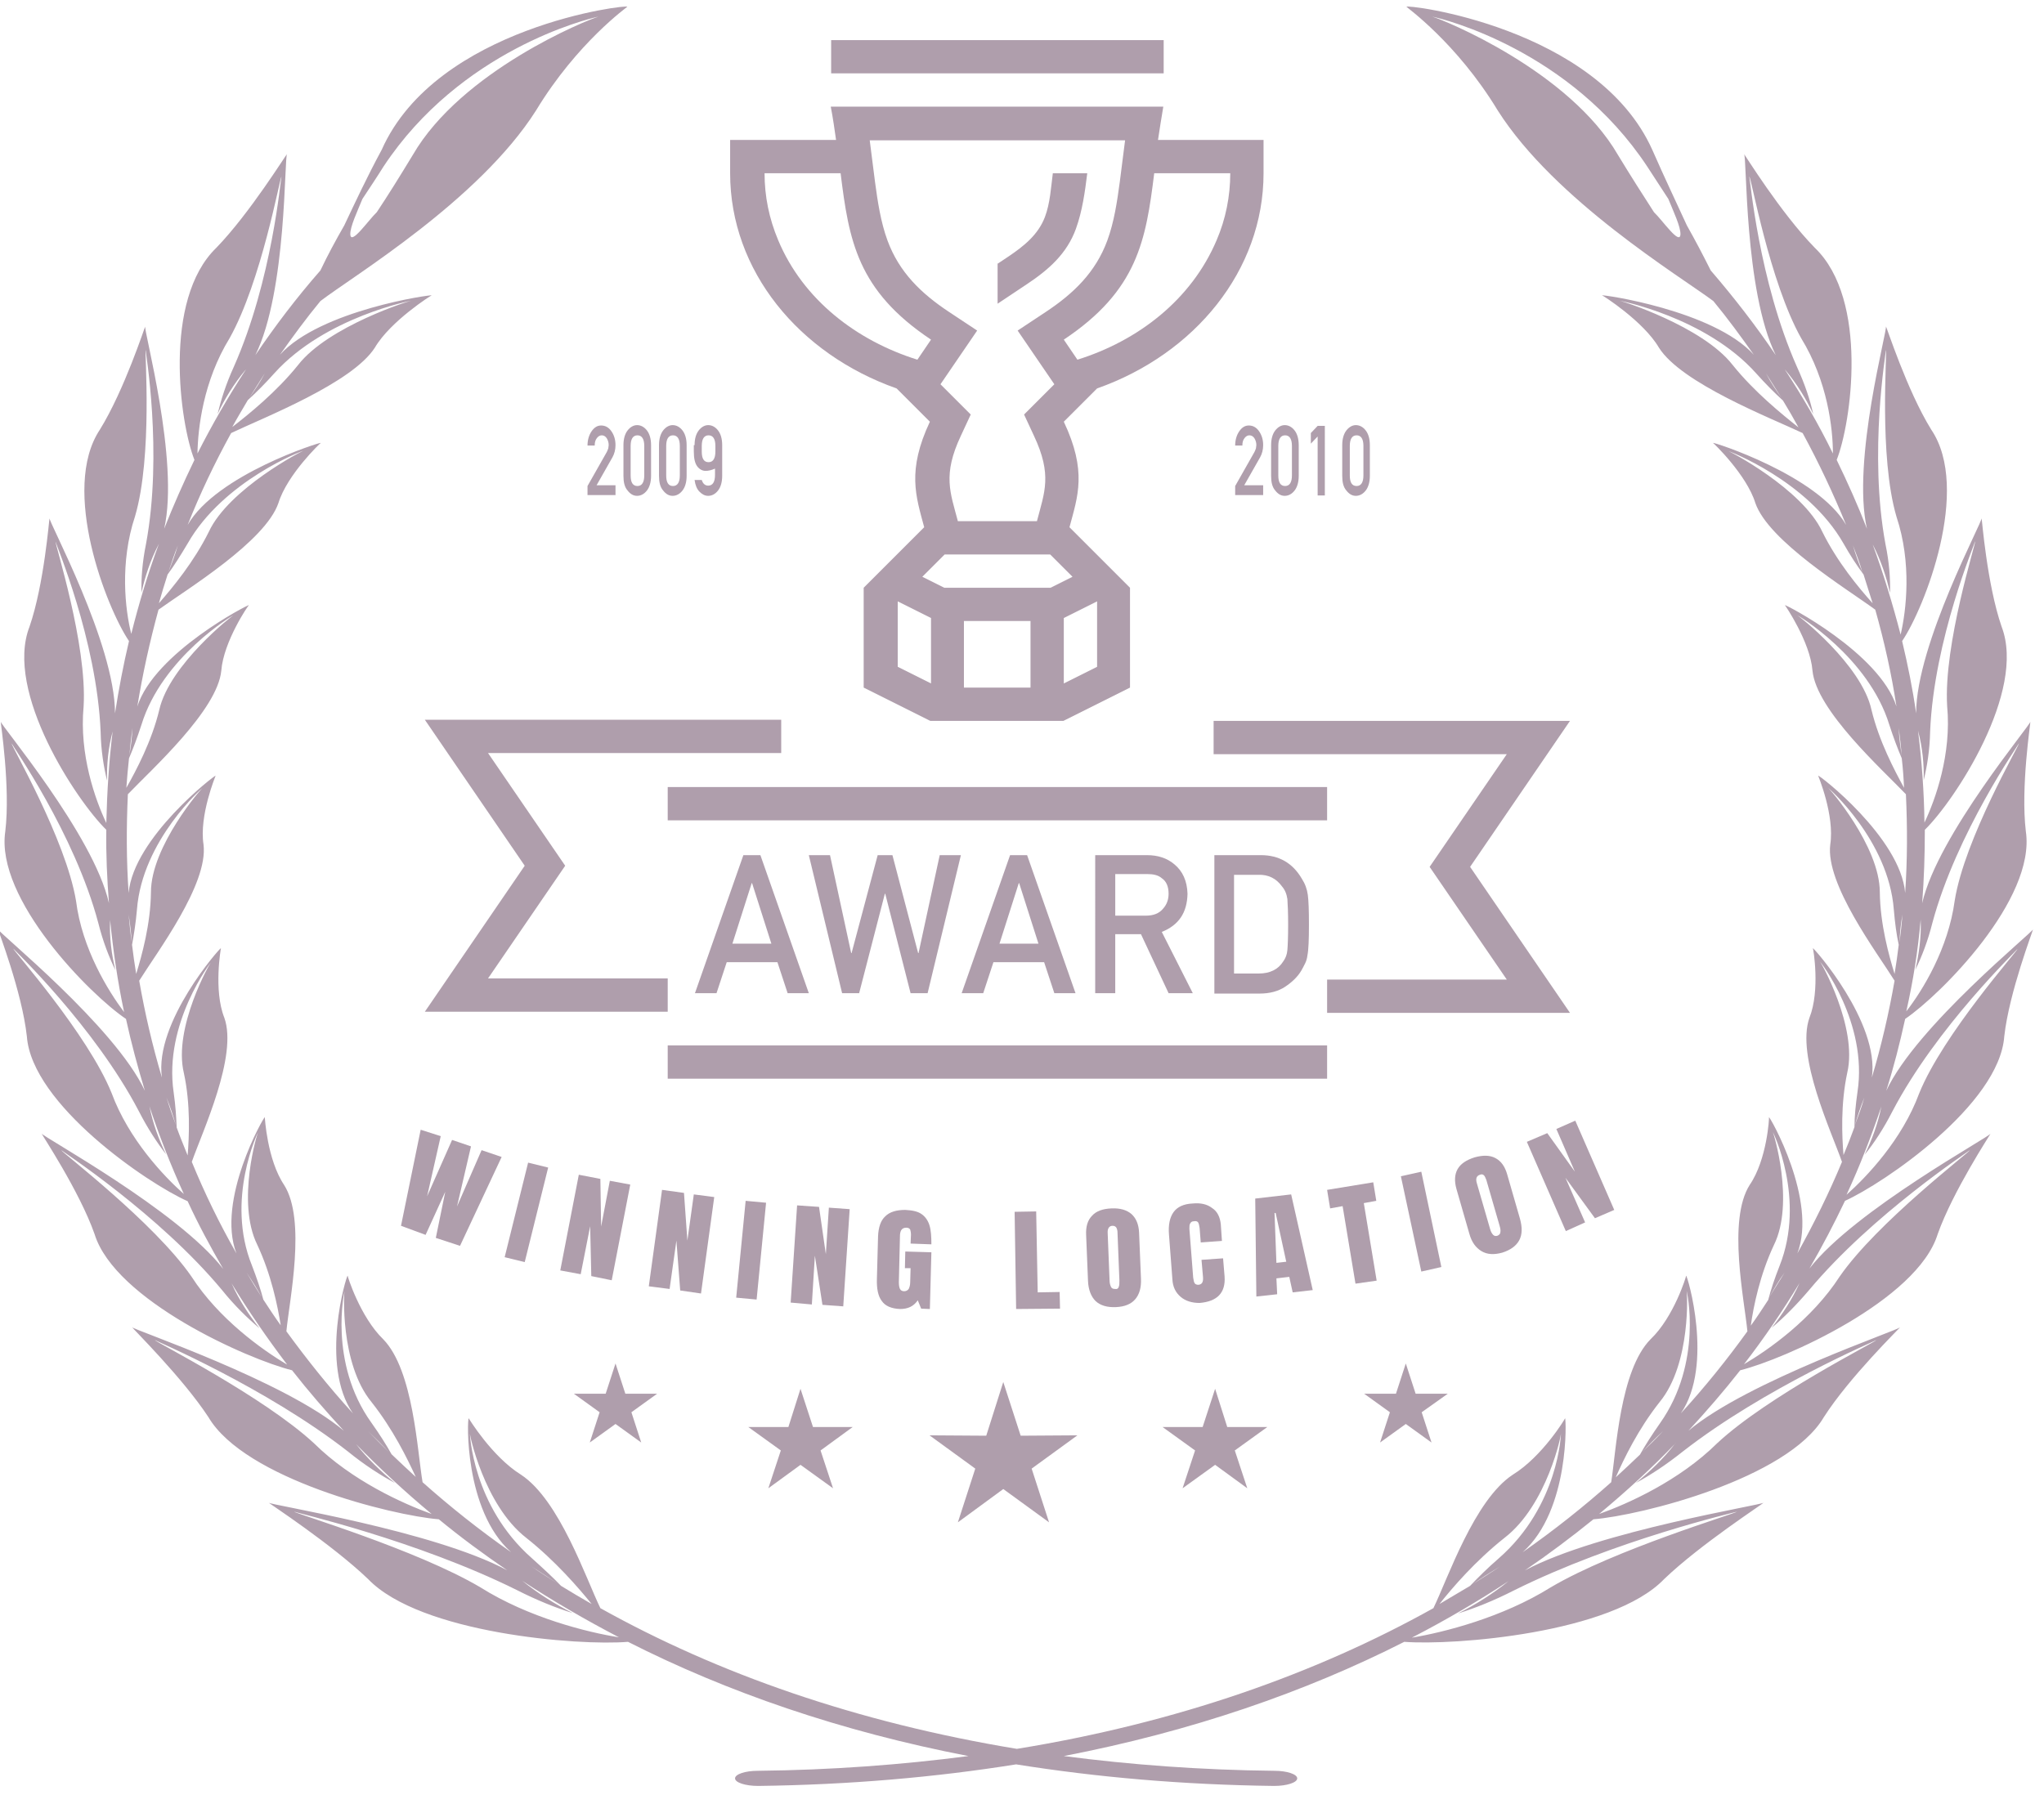 <?xml version="1.0" encoding="utf-8"?>
<!-- Generator: Adobe Illustrator 22.0.1, SVG Export Plug-In . SVG Version: 6.00 Build 0)  -->
<svg version="1.1" id="Layer_1" xmlns="http://www.w3.org/2000/svg" xmlns:xlink="http://www.w3.org/1999/xlink" x="0px" y="0px"
	 viewBox="0 0 540.3 476.9" style="enable-background:new 0 0 540.3 476.9;" xml:space="preserve">
<style type="text/css">
	.st0{fill:#AF9EAC;}
	.st1{fill-rule:evenodd;clip-rule:evenodd;fill:#AF9EAC;}
</style>
<g>
	<g>
		<path class="st0" d="M155.3,128.5l5.1-9c0.2-0.4,0.3-0.7,0.4-1c0-0.3,0.1-0.6,0.1-0.8c0-0.7-0.2-1.3-0.5-1.8
			c-0.3-0.5-0.8-0.8-1.3-0.8c-0.5,0-0.9,0.2-1.3,0.7c-0.4,0.5-0.6,1.1-0.6,2h-1.9c0-1.5,0.4-2.8,1.1-3.8c0.7-1,1.5-1.5,2.5-1.5
			c1.1,0,2,0.5,2.7,1.5c0.7,1,1.1,2.2,1.1,3.7c0,1.2-0.3,2.3-0.8,3.2l-4.2,7.4h5v2.6h-7.4V128.5z"/>
		<path class="st0" d="M164.8,117.7c0-1.7,0.4-3,1.1-3.9c0.7-0.9,1.6-1.4,2.5-1.4c1,0,1.9,0.5,2.6,1.4c0.7,0.9,1.1,2.2,1.1,3.9v8.1
			c0,1.7-0.4,3-1.1,3.9c-0.7,0.9-1.6,1.4-2.6,1.4c-1,0-1.8-0.5-2.5-1.4c-0.8-0.9-1.1-2.2-1.1-3.9V117.7z M170.3,117.9
			c0-1.8-0.6-2.8-1.8-2.8c-1.2,0-1.8,1-1.8,2.8v7.8c0,1.9,0.6,2.8,1.8,2.8c1.2,0,1.8-1,1.8-2.8V117.9z"/>
		<path class="st0" d="M174.2,117.7c0-1.7,0.4-3,1.1-3.9c0.7-0.9,1.6-1.4,2.5-1.4c1,0,1.9,0.5,2.6,1.4c0.7,0.9,1.1,2.2,1.1,3.9v8.1
			c0,1.7-0.4,3-1.1,3.9c-0.7,0.9-1.6,1.4-2.6,1.4c-1,0-1.8-0.5-2.5-1.4c-0.8-0.9-1.1-2.2-1.1-3.9V117.7z M179.7,117.9
			c0-1.8-0.6-2.8-1.8-2.8c-1.2,0-1.8,1-1.8,2.8v7.8c0,1.9,0.6,2.8,1.8,2.8c1.2,0,1.8-1,1.8-2.8V117.9z"/>
		<path class="st0" d="M183.6,117.7c0-1.7,0.4-3,1.1-3.9c0.7-0.9,1.6-1.4,2.5-1.4c1,0,1.9,0.5,2.6,1.4c0.7,0.9,1.1,2.2,1.1,3.9v8.1
			c0,1.7-0.4,3-1.1,3.9c-0.7,0.9-1.6,1.4-2.6,1.4c-0.9,0-1.6-0.4-2.3-1.1c-0.7-0.7-1.1-1.7-1.3-3.1h1.9c0.3,1,0.9,1.5,1.7,1.5
			c1.2,0,1.8-1,1.8-2.8v-1.7c-0.9,0.4-1.7,0.6-2.5,0.6c-0.8,0-1.6-0.4-2.2-1.2c-0.6-0.8-0.9-2.1-0.9-3.9V117.7z M185.5,119.4
			c0,1.9,0.6,2.8,1.8,2.8c1.2,0,1.8-1,1.8-2.8v-1.5c0-1.8-0.6-2.8-1.8-2.8c-1.2,0-1.8,1-1.8,2.8V119.4z"/>
	</g>
	<g>
		<path class="st0" d="M326.5,128.5l5.1-9c0.2-0.4,0.3-0.7,0.4-1c0-0.3,0.1-0.6,0.1-0.8c0-0.7-0.2-1.3-0.5-1.8
			c-0.3-0.5-0.8-0.8-1.3-0.8c-0.5,0-0.9,0.2-1.3,0.7c-0.4,0.5-0.6,1.1-0.6,2h-1.9c0-1.5,0.4-2.8,1.1-3.8c0.7-1,1.5-1.5,2.5-1.5
			c1.1,0,2,0.5,2.7,1.5c0.7,1,1.1,2.2,1.1,3.7c0,1.2-0.3,2.3-0.8,3.2l-4.2,7.4h5v2.6h-7.4V128.5z"/>
		<path class="st0" d="M336,117.7c0-1.7,0.4-3,1.1-3.9c0.7-0.9,1.6-1.4,2.5-1.4c1,0,1.9,0.5,2.6,1.4c0.7,0.9,1.1,2.2,1.1,3.9v8.1
			c0,1.7-0.4,3-1.1,3.9c-0.7,0.9-1.6,1.4-2.6,1.4c-1,0-1.8-0.5-2.5-1.4c-0.8-0.9-1.1-2.2-1.1-3.9V117.7z M341.5,117.9
			c0-1.8-0.6-2.8-1.8-2.8c-1.2,0-1.8,1-1.8,2.8v7.8c0,1.9,0.6,2.8,1.8,2.8c1.2,0,1.8-1,1.8-2.8V117.9z"/>
		<path class="st0" d="M348.3,115.4l-1.8,1.9v-2.8l1.8-1.9h1.9V131h-1.9V115.4z"/>
		<path class="st0" d="M354.8,117.7c0-1.7,0.4-3,1.1-3.9c0.7-0.9,1.6-1.4,2.5-1.4c1,0,1.9,0.5,2.6,1.4c0.7,0.9,1.1,2.2,1.1,3.9v8.1
			c0,1.7-0.4,3-1.1,3.9c-0.7,0.9-1.6,1.4-2.6,1.4c-1,0-1.8-0.5-2.5-1.4c-0.8-0.9-1.1-2.2-1.1-3.9V117.7z M360.4,117.9
			c0-1.8-0.6-2.8-1.8-2.8c-1.2,0-1.8,1-1.8,2.8v7.8c0,1.9,0.6,2.8,1.8,2.8c1.2,0,1.8-1,1.8-2.8V117.9z"/>
	</g>
	<g>
		<g>
			<path class="st0" d="M205.5,254.4h-13.4l-2.7,8.2h-5.7l12.8-36.5h4.5l12.8,36.5h-5.6L205.5,254.4z M203.9,249.5l-5.1-16h-0.1
				l-5.1,16H203.9z"/>
			<path class="st0" d="M213.8,226.1h5.6L225,252h0.1l6.9-25.9h3.9l6.8,25.9h0.1l5.6-25.9h5.6l-8.8,36.5h-4.5l-6.7-26.3h-0.1
				l-6.8,26.3h-4.5L213.8,226.1z"/>
			<path class="st0" d="M276,254.4h-13.4l-2.7,8.2h-5.7l12.8-36.5h4.5l12.8,36.5h-5.6L276,254.4z M274.5,249.5l-5.1-16h-0.1l-5.1,16
				H274.5z"/>
			<path class="st0" d="M289.4,226.1h13.8c2.9,0,5.3,0.8,7.2,2.4c2.2,1.8,3.4,4.4,3.5,7.8c-0.1,5-2.3,8.3-6.8,10.1l8.2,16.2h-6.4
				l-7.3-15.6h-6.8v15.6h-5.3V226.1z M294.8,242.1h8.1c2,0,3.5-0.6,4.5-1.8c1-1.1,1.5-2.4,1.5-4c0-1.9-0.6-3.3-1.8-4.1
				c-0.9-0.8-2.2-1.1-3.9-1.1h-8.4V242.1z"/>
			<path class="st0" d="M320.9,226.1h12.4c4.8,0,8.4,2.1,10.8,6.2c0.9,1.4,1.4,2.8,1.6,4.3c0.2,1.5,0.3,4.1,0.3,7.8
				c0,3.9-0.1,6.7-0.4,8.2c-0.1,0.8-0.3,1.5-0.6,2.1c-0.3,0.6-0.6,1.2-1,1.9c-1,1.7-2.5,3.1-4.3,4.3c-1.8,1.2-4.1,1.8-6.7,1.8h-12
				V226.1z M326.3,257.4h6.4c3,0,5.2-1.1,6.5-3.2c0.6-0.8,1-1.8,1.1-3c0.1-1.2,0.2-3.4,0.2-6.7c0-3.2-0.1-5.4-0.2-6.8
				c-0.2-1.4-0.7-2.5-1.4-3.3c-1.5-2.1-3.6-3.2-6.3-3.1h-6.4V257.4z"/>
		</g>
	</g>
	<g>
		<path class="st0" d="M106,324.1l5.2-25.4l5.3,1.7l-3.6,15.9l6.6-14.9l5,1.7l-3.7,15.9l6.5-14.9l5.3,1.8l-11,23.5l-6.4-2.1
			l2.5-12.2l-5.2,11.4L106,324.1z"/>
		<path class="st0" d="M133.4,332.4l6.2-25l5.3,1.3l-6.2,25L133.4,332.4z"/>
		<path class="st0" d="M148.1,335.9l4.9-25.3l5.7,1.1l0.2,12.6l2.3-12.1l5.4,1l-4.9,25.3l-5.4-1.1l-0.3-13.2l-2.5,12.7L148.1,335.9z
			"/>
		<path class="st0" d="M171.5,340.1l3.5-25.5l5.8,0.8l0.9,12.6l1.7-12.2l5.4,0.7l-3.5,25.5l-5.5-0.8l-1-13.2l-1.8,12.8L171.5,340.1z
			"/>
		<path class="st0" d="M194.6,343.1l2.5-25.6l5.4,0.5l-2.5,25.6L194.6,343.1z"/>
		<path class="st0" d="M209,344.4l1.7-25.7l5.8,0.4l1.8,12.5l0.8-12.3l5.5,0.4l-1.7,25.7l-5.5-0.4l-2-13l-0.8,12.9L209,344.4z"/>
		<path class="st0" d="M233.1,344c-1-1.3-1.4-3.3-1.3-6l0.3-11.1c0.1-2.4,0.7-4.2,1.9-5.3c1.2-1.2,3-1.7,5.3-1.7
			c1.9,0.1,3.3,0.4,4.3,1.1s1.7,1.7,2.1,3c0.4,1.3,0.5,3,0.5,5l-5.5-0.2l0.1-2.3c0-0.6-0.1-1.1-0.2-1.4c-0.2-0.3-0.5-0.5-1-0.5
			c-1.1,0-1.6,0.6-1.7,1.9l-0.3,12.5c0,0.8,0.1,1.4,0.3,1.8c0.2,0.4,0.6,0.6,1.1,0.6c0.5,0,0.9-0.2,1.2-0.6c0.2-0.4,0.4-1,0.4-1.8
			l0.1-3.7l-1.5,0l0.1-4.4l6.9,0.2l-0.4,15l-2.3-0.1l-0.9-2.2c-1.1,1.6-2.6,2.3-4.7,2.3C235.6,346,234,345.3,233.1,344z"/>
		<path class="st0" d="M268.6,346.1l-0.4-25.7l5.7-0.1l0.4,21.4l5.8-0.1l0.1,4.4L268.6,346.1z"/>
		<path class="st0" d="M289.6,344c-1.2-1.2-1.9-3-2-5.3l-0.5-12.2c-0.1-2.2,0.4-3.9,1.6-5.1c1.1-1.2,2.8-1.8,5.1-1.9
			c2.3-0.1,4,0.4,5.3,1.5c1.2,1.1,1.9,2.7,2,4.9l0.5,12.2c0.1,2.3-0.4,4.1-1.5,5.4c-1.1,1.3-2.8,2-5.1,2.1
			C292.7,345.7,290.9,345.2,289.6,344z M295.7,340.3c0.2-0.4,0.2-1,0.2-1.7l-0.5-12.6c0-0.6-0.1-1-0.3-1.4c-0.2-0.3-0.5-0.5-1-0.5
			c-0.9,0-1.4,0.7-1.3,2l0.5,12.5c0,0.7,0.2,1.3,0.4,1.7c0.2,0.4,0.6,0.5,1.1,0.5C295.2,340.9,295.6,340.7,295.7,340.3z"/>
		<path class="st0" d="M312.1,342.9c-1.3-1.1-2.1-2.6-2.2-4.7l-0.9-11.8c-0.2-2.5,0.2-4.5,1.2-5.9c1-1.4,2.7-2.2,5.1-2.3
			c2.1-0.2,3.8,0.2,5.1,1.2c1.4,0.9,2.1,2.4,2.3,4.3l0.3,4.4l-5.6,0.4l-0.3-3.8c-0.1-0.7-0.2-1.2-0.4-1.5c-0.2-0.3-0.6-0.4-1.1-0.3
			c-0.5,0-0.8,0.2-1,0.6c-0.2,0.3-0.2,0.8-0.2,1.4l1,12.9c0.1,0.7,0.2,1.2,0.4,1.5c0.2,0.3,0.6,0.4,1,0.4c0.9-0.1,1.3-0.7,1.2-2
			l-0.4-4.6l5.7-0.4l0.4,4.8c0.3,4.3-1.9,6.6-6.6,7C315.1,344.5,313.4,344,312.1,342.9z"/>
		<path class="st0" d="M332.1,342.8l-0.3-25.9l9.5-1.1l5.7,25.3l-5.3,0.6l-0.9-4.1l-3.4,0.4l0.2,4.2L332.1,342.8z M337.4,333.9
			l2.6-0.3l-2.8-12.9l-0.3,0L337.4,333.9z"/>
		<path class="st0" d="M358.3,339.4l-3.4-20.5l-3.3,0.6l-0.8-4.9l12.2-2l0.8,4.9l-3.3,0.6l3.4,20.5L358.3,339.4z"/>
		<path class="st0" d="M375.7,336.2l-5.4-25.2l5.4-1.2L381,335L375.7,336.2z"/>
		<path class="st0" d="M391.6,330.8c-1.5-0.9-2.6-2.4-3.2-4.6l-3.4-11.8c-0.6-2.1-0.5-3.9,0.3-5.3c0.8-1.4,2.3-2.4,4.5-3.1
			c2.2-0.6,4-0.6,5.5,0.2c1.5,0.8,2.5,2.2,3.1,4.3l3.4,11.8c0.6,2.2,0.6,4.1-0.2,5.6c-0.8,1.5-2.3,2.6-4.5,3.3
			C394.9,331.8,393.1,331.7,391.6,330.8z M396.6,325.8c0.1-0.4,0-1-0.2-1.7l-3.5-12.1c-0.2-0.5-0.4-1-0.6-1.2
			c-0.3-0.3-0.6-0.4-1.1-0.2c-0.9,0.3-1.2,1-0.8,2.3l3.5,12.1c0.2,0.7,0.5,1.2,0.8,1.5c0.3,0.3,0.7,0.4,1.2,0.2
			C396.3,326.5,396.6,326.2,396.6,325.8z"/>
		<path class="st0" d="M413.9,325.5l-10.3-23.6l5.4-2.3l7.3,10.2l-4.9-11.3l5-2.2l10.3,23.6l-5.1,2.2l-7.8-10.7l5.2,11.8
			L413.9,325.5z"/>
	</g>
	<path class="st1" d="M206.5,190.3h-94.2l26.4,38.6l-26.4,38.6h64.2v-8.8H129l20.4-29.8L129,199.1h77.5V190.3L206.5,190.3z
		 M248.6,101.6l8,8l-2.6,5.6c-4.9,10.4-2.8,15-0.8,22.6h20.9c2-7.7,4.1-12.2-0.8-22.6l-2.6-5.6l8-8l-9.7-14.2l7.4-4.9
		c7.4-4.9,13.2-10.5,16.3-18.9c1.8-4.9,2.6-10.3,3.3-15.5c0.5-3.7,0.9-7.3,1.4-11h-67.5c0.5,3.7,0.9,7.3,1.4,11
		c0.7,5.2,1.5,10.6,3.3,15.5c3.1,8.4,8.9,14,16.3,18.9l7.4,4.9L248.6,101.6L248.6,101.6z M246.1,163.4l-8.8-4.4v17.3l8.8,4.4V163.4
		L246.1,163.4z M243.8,152.5l5.8,2.9h28.1l5.8-2.9l-5.9-5.9h-27.9L243.8,152.5L243.8,152.5z M281.2,163.4v17.3l8.8-4.4V159
		L281.2,163.4L281.2,163.4z M272.4,181.8v-17.6h-17.6v17.6H272.4L272.4,181.8z M334,45.8c0,25.7-18.2,47.8-44,56.9l-8.8,8.8
		c6.2,13.1,3.7,19.7,1.5,27.9l16,16v26.4l-17.6,8.8h-35.2l-17.6-8.8v-26.4l16-16c-2.2-8.2-4.6-14.9,1.5-27.9l-8.8-8.8
		c-25.8-9.1-44-31.1-44-56.9V37H221c-0.4-2.8-0.8-5.7-1.4-8.8h87.9c-0.5,3.1-1,6-1.4,8.8H334V45.8L334,45.8z M284.8,95.1
		c16-5,30.1-15.8,36.8-31.6c2.4-5.6,3.6-11.6,3.6-17.7h-20.1c-2.2,17.8-4.4,31-23.9,44L284.8,95.1L284.8,95.1z M222.2,45.8h-20.1
		c0,6.1,1.2,12,3.6,17.7c6.6,15.8,20.8,26.6,36.8,31.6l3.6-5.3C226.6,76.8,224.4,63.6,222.2,45.8L222.2,45.8z M263.6,69.8l3-2
		c4-2.7,7.8-5.7,9.6-10.4c1.4-3.7,1.6-7.8,2.1-11.6h9.1c-0.6,4.9-1.3,10-3,14.7c-2.4,6.6-7.2,10.8-12.9,14.6l-7.8,5.2V69.8
		L263.6,69.8z M219.7,19.4h87.9v-8.8h-87.9V19.4L219.7,19.4z M320.8,190.6H415l-26.4,38.6l26.4,38.6h-64.2V259h47.5l-20.4-29.8
		l20.4-29.8h-77.5V190.6L320.8,190.6z M176.5,285.2h174.3v-8.8H176.5V285.2L176.5,285.2z M176.5,208.1h174.3v8.8H176.5V208.1
		L176.5,208.1z"/>
	<g>
		<polygon class="st1" points="265.2,365.4 269.8,379.6 284.8,379.5 272.7,388.3 277.3,402.5 265.2,393.7 253.2,402.5 257.8,388.3 
			245.7,379.5 260.7,379.6 		"/>
		<polygon class="st1" points="321.2,367.2 324.4,377.3 335,377.3 326.4,383.5 329.7,393.5 321.2,387.3 312.6,393.5 315.9,383.5 
			307.3,377.3 317.9,377.3 		"/>
		<polygon class="st1" points="211.6,367.2 214.9,377.3 225.4,377.3 216.9,383.5 220.2,393.5 211.6,387.3 203.1,393.5 206.4,383.5 
			197.8,377.3 208.4,377.3 		"/>
		<polygon class="st1" points="162.7,360.5 165.3,368.5 173.7,368.5 166.9,373.4 169.5,381.4 162.7,376.5 155.9,381.4 158.5,373.4 
			151.7,368.5 160.1,368.5 		"/>
		<polygon class="st1" points="371.6,360.5 374.2,368.5 382.7,368.5 375.8,373.4 378.4,381.4 371.6,376.5 364.8,381.4 367.4,373.4 
			360.6,368.5 369,368.5 		"/>
	</g>
	<path class="st0" d="M529.8,274c1.3-11.7,7.7-28.2,7.6-28.3c0.2,0.6-30.8,25.6-38.8,42.7c2-6.3,3.6-12.6,5-19
		c9.3-6.3,34.6-31.6,31.9-49.6c-1.4-11.7,1.3-28.9,1.2-29c0.3,0.6-24.5,30-28.6,48c0.5-6.5,0.7-12.9,0.7-19.4
		c7.8-7.6,26.9-36.5,20.3-53.7c-3.9-11.3-5.2-28.6-5.3-28.7c0.5,0.5-17.3,33.3-17.3,51.6c-0.9-6.4-2.2-12.8-3.7-19.1
		c5.9-8.7,18.3-40.2,7.7-55.9c-6.5-10.5-11.8-27.3-12-27.3c0.6,0.4-9.1,35.5-5,53.5c-2.4-6.2-5.1-12.2-8-18.2
		c3.8-9.5,8.6-42.3-5.8-56.1c-9-9.2-18.6-24.8-18.7-24.8c0.8,0.3,0,36.2,8.4,53.2c-5.2-7.7-11-15.2-17.2-22.4c-2-4-4.1-8-6.3-11.9
		c-2.7-5.9-5.9-12.6-9.1-19.9C422.2,7,371,1,371.8,1.8c-0.2,0,13.2,9.4,24.1,27.4c15.1,23.8,48.3,43.9,57,50.4
		c3.8,4.6,7.3,9.4,10.7,14.2c-10.7-11.8-40.3-16-40.1-15.7c0-0.1,10.9,6.8,15,13.8c5.9,9.4,29.3,18.5,38,22.6
		c4.3,7.9,8.1,16,11.5,24.3c-7.6-13.2-35.3-22-35.2-21.7c0-0.1,8.9,8.4,11.2,15.9c3.5,10.1,24.2,22.7,31.7,28.2
		c2.4,8.5,4.3,17,5.6,25.6c-4.5-14.2-29.5-27.1-29.5-26.8c0-0.1,6.7,9.7,7.3,17.3c1,10.5,18.5,26.2,24.7,32.7
		c0.4,8.7,0.4,17.4-0.2,26.1c-1.2-14.6-22.9-31.4-23-31c0,0,4.4,10.5,3.2,18.2c-1.3,10.5,12.4,28.6,17,36c-1.5,8.6-3.5,17.2-6,25.6
		c2.1-14.6-15.5-34.5-15.6-34.2c0.1,0,2,11.1-0.9,18.4c-3.6,10.1,5.8,30.1,8.6,38.1c-3.4,8.2-7.4,16.3-11.8,24.2
		c5.4-14-7.3-36.3-7.5-36c0.1,0-0.5,11.2-5.1,17.9c-5.9,9.3-1.4,30.4-0.6,38.7c-5.4,7.5-11.2,14.7-17.6,21.7
		c8.8-12.8,1.7-36.6,1.4-36.4c0.1,0-3.2,10.9-9.4,16.8c-8.1,8.2-9.1,29.6-10.4,37.8c-7.3,6.5-15.1,12.7-23.4,18.5
		c12.5-11.1,11.5-35.6,11.2-35.4c0.1,0-6,10.1-13.8,14.9c-10.2,6.7-17.2,27.5-21,35.3c-31,17.3-67.7,30.3-110.1,37.2
		c-42.4-7-79.1-19.9-110.1-37.2c-3.8-7.8-10.8-28.6-21-35.3c-7.7-4.8-13.8-14.9-13.8-14.9c-0.4-0.2-1.3,24.3,11.2,35.4
		c-8.3-5.8-16.1-12-23.4-18.5c-1.4-8.2-2.4-29.6-10.4-37.8c-6.1-5.9-9.5-16.8-9.4-16.8c-0.3-0.2-7.5,23.6,1.4,36.4
		c-6.4-7-12.2-14.3-17.6-21.7c0.8-8.3,5.3-29.4-0.6-38.7c-4.5-6.7-5.1-17.9-5.1-17.9c-0.2-0.3-12.9,22-7.5,36
		c-4.5-7.9-8.4-15.9-11.8-24.2c2.8-8,12.2-28,8.6-38.1c-2.9-7.3-0.9-18.4-0.9-18.4c-0.1-0.3-17.7,19.6-15.6,34.2
		c-2.5-8.4-4.5-17-6-25.6c4.6-7.4,18.3-25.5,17-36c-1.2-7.6,3.2-18.2,3.2-18.2c-0.1-0.3-21.7,16.4-23,31c-0.6-8.7-0.6-17.4-0.2-26.1
		c6.2-6.5,23.7-22.2,24.7-32.7c0.6-7.7,7.2-17.4,7.3-17.3c0-0.3-25,12.6-29.5,26.8c1.4-8.6,3.3-17.2,5.6-25.6
		c7.5-5.4,28.2-18,31.7-28.2c2.3-7.5,11.1-15.9,11.2-15.9c0.1-0.3-27.6,8.4-35.2,21.7c3.3-8.3,7.1-16.3,11.5-24.3
		c8.6-4.1,32-13.2,38-22.6c4.1-7,15-13.9,15-13.8c0.1-0.3-29.4,3.9-40.1,15.7c3.4-4.8,6.9-9.6,10.7-14.2c8.6-6.6,41.9-26.6,57-50.4
		c10.9-18,24.2-27.4,24.1-27.4c0.8-0.8-50.4,5.2-64.9,37.8C96.9,47,93.8,53.7,91,59.6c-2.3,4-4.4,7.9-6.3,11.9
		c-6.3,7.2-12,14.7-17.2,22.4c8.4-17,7.6-52.9,8.4-53.2c-0.2,0-9.8,15.6-18.7,24.8c-14.3,13.8-9.6,46.6-5.8,56.1
		c-2.9,6-5.6,12.1-8,18.2c4.1-18-5.6-53-5-53.5c-0.1,0-5.5,16.8-12,27.3c-10.5,15.8,1.8,47.2,7.7,55.9c-1.5,6.3-2.7,12.7-3.7,19.1
		c0-18.4-17.8-51.1-17.3-51.6c-0.1,0-1.4,17.4-5.3,28.7c-6.7,17.2,12.5,46.1,20.3,53.7c-0.1,6.5,0.2,12.9,0.7,19.4
		c-4-18-28.9-47.4-28.6-48c-0.1,0.1,2.6,17.3,1.2,29c-2.7,17.9,22.5,43.3,31.9,49.6c1.4,6.4,3.1,12.7,5,19c-8-17.1-39-42-38.8-42.7
		c-0.1,0.1,6.3,16.5,7.6,28.3c1.3,18,31.9,38.9,42.5,43.6c2.8,6.1,6,12,9.4,17.9C47,320,11,300.4,11,299.7c-0.1,0.1,10,15.2,14,26.6
		c5.4,17.5,40.5,33.1,52.2,36c4.3,5.5,8.9,10.8,13.7,16c-15.7-13.3-56-26.8-56-27.4c-0.1,0.1,13.4,13.4,20.2,23.8
		c9.6,16.3,48.5,26,60.9,27c5.7,4.7,11.8,9.2,18.1,13.5c-19.5-10.5-62.9-17.3-63.1-17.9c0,0.1,16.7,11,26.3,20.2
		c13.8,14.4,55.7,17.7,68.7,16.6c26.2,13.3,56.3,23.7,90,30.2c-17.6,2.3-36.2,3.7-55.7,3.9c-3.3,0-6,0.9-6,2c0,1.1,2.7,2,6.1,2
		c24.2-0.3,46.9-2.3,68.2-5.7c21.3,3.4,44,5.4,68.2,5.7c3.4,0,6.1-0.9,6.1-2c0-1.1-2.7-2-6-2c-19.5-0.2-38.1-1.6-55.7-3.9
		c33.7-6.5,63.8-16.9,90-30.2c13,1,54.9-2.2,68.7-16.6c9.6-9.2,26.3-20,26.3-20.2c-0.2,0.6-43.6,7.5-63.1,17.9
		c6.3-4.3,12.3-8.8,18.1-13.5c12.5-1,51.3-10.7,60.9-27c6.7-10.5,20.2-23.7,20.2-23.8c-0.1,0.7-40.3,14.2-56,27.4
		c4.8-5.2,9.4-10.5,13.7-16c11.7-2.9,46.8-18.5,52.2-36c4-11.3,14-26.5,14-26.6c0.1,0.7-36,20.3-47.9,35.7
		c3.4-5.9,6.5-11.8,9.4-17.9C497.9,312.9,528.5,292.1,529.8,274z M437.2,56.1c-2.9-4.5-6.1-9.5-9.5-15.1
		c-12.9-22.3-46.2-35.8-49.1-36.6c3,0.6,36.5,8.9,56.8,39.6c2,3.1,3.9,6,5.6,8.6c1.3,3.2,3.3,7.4,3.2,9.4
		C444,64.9,439.5,58.3,437.2,56.1z M470.9,105.2c-1.4-2-2.9-4.2-4.1-6.5C468.2,100.9,469.6,103.1,470.9,105.2z M458,96.5
		c-8-10.3-30-17.2-30-17c-0.2-0.1,22.9,4.3,36.2,19.2c2.5,2.8,4.9,5.2,7.1,7.2c1.4,2.3,2.8,4.7,4.1,7.1
		C471,109.5,463.7,103.6,458,96.5z M471.8,97.7c0,0,0.1,0.1,0.1,0.1c3.1,3.7,5.6,7.8,7.4,11.7c-0.8-3.7-2.2-7.9-4.3-12.5
		c-10.2-23-12.4-50.1-12.6-50.3c0.5,0.1,5.3,27.7,13.7,42.7c7,11.4,8.4,23.9,8.4,30.5C480.8,112.3,476.5,104.9,471.8,97.7z
		 M492.3,151.3c-0.9-2.2-1.8-4.6-2.5-7.1C490.7,146.5,491.6,148.9,492.3,151.3z M481.7,140.6c-5.3-11.4-25-21.6-25-21.4
		c-0.1-0.1,21.1,7.8,30.6,24.5c1.8,3.2,3.6,5.9,5.3,8.2c0.8,2.5,1.6,5,2.4,7.6C491.3,155.4,485.6,148.5,481.7,140.6z M495,143.9
		c0,0.1,0,0.1,0.1,0.2c2.1,4.1,3.6,8.6,4.5,12.7c0.1-3.8-0.2-8.1-1.2-12.9c-4.5-24.2,0.2-51,0.1-51.3c0.4,0.2-1.9,28,2.8,44
		c4.1,12.3,2.6,24.8,1.1,31.2C500.3,159.7,497.9,151.8,495,143.9z M502.7,199.7c-0.4-2.3-0.7-4.8-0.8-7.2
		C502.2,194.9,502.5,197.3,502.7,199.7z M494.7,187.7c-2.6-12-19.6-25.2-19.6-25c-0.1-0.2,18.8,11,24.3,28.9
		c1.1,3.4,2.2,6.3,3.3,8.9c0.3,2.6,0.5,5.2,0.6,7.8C500.8,203.7,496.7,196,494.7,187.7z M507,193.2c1.2,4.4,1.6,9,1.5,13.1
		c0.9-3.7,1.6-7.9,1.7-12.9c1-24.4,12-50.1,11.9-50.3c0.3,0.3-8.4,27.2-7.4,43.6c1.2,12.7-3.1,24.7-6,30.8
		C508.6,209.4,508,201.2,507,193.2C507,193.1,507,193.2,507,193.2z M507.7,243.1c0,0.1,0,0.1,0,0.2c0.2,4.5-0.5,9.1-1.4,13.1
		c1.7-3.5,3.3-7.6,4.5-12.4c6.4-23.8,22.9-47.3,22.9-47.5c0.2,0.3-14.4,25.3-17,41.6c-1.7,12.7-8.5,23.8-12.8,29.3
		C505.7,259.4,507,251.3,507.7,243.1z M502.9,241.8c-0.2,2.5-0.5,5-0.8,7.4C502.2,246.8,502.4,244.3,502.9,241.8z M496.9,235.9
		c0-12.2-13.6-27.8-13.7-27.6c-0.1-0.2,16,13.8,17.4,32.2c0.3,3.5,0.7,6.6,1.3,9.3c-0.3,2.6-0.7,5.2-1.1,7.7
		C499.3,252.6,497,244.4,496.9,235.9z M95.8,52.6c1.7-2.6,3.6-5.4,5.6-8.6C121.7,13.3,155.2,5,158.2,4.4
		C155.3,5.2,122,18.7,109.1,41c-3.4,5.6-6.5,10.6-9.5,15.1c-2.3,2.2-6.8,8.8-7,5.9C92.5,60,94.5,55.8,95.8,52.6z M108.8,79.5
		c0-0.2-22,6.7-30,17c-5.7,7.1-13,13-17.4,16.4c1.3-2.4,2.7-4.7,4.1-7.1c2.2-2,4.6-4.4,7.1-7.2C86,83.8,109,79.4,108.8,79.5z
		 M70,98.7c-1.2,2.3-2.7,4.5-4.1,6.5C67.2,103.1,68.6,100.9,70,98.7z M60.7,89.4c8.4-15,13.3-42.5,13.7-42.7C74.2,47,72,74,61.8,97
		c-2.1,4.6-3.4,8.8-4.3,12.5c1.8-3.9,4.3-8,7.4-11.7c0,0,0.1-0.1,0.1-0.1c-4.7,7.2-9,14.7-12.8,22.2
		C52.3,113.3,53.7,100.8,60.7,89.4z M47,144.2c-0.7,2.5-1.6,4.8-2.5,7.1C45.3,148.9,46.1,146.5,47,144.2z M44.3,151.9
		c1.7-2.3,3.4-5,5.3-8.2c9.5-16.7,30.7-24.7,30.6-24.5c0-0.2-19.7,10-25,21.4c-3.9,7.9-9.6,14.8-13.2,18.9
		C42.7,157,43.5,154.4,44.3,151.9z M35.7,136.5c4.7-16,2.5-43.8,2.8-44c-0.1,0.2,4.6,27.1,0.1,51.3c-1,4.9-1.3,9.2-1.2,12.9
		c0.9-4.1,2.3-8.5,4.5-12.7c0,0,0-0.1,0.1-0.2c-2.9,7.8-5.3,15.8-7.3,23.8C33.1,161.3,31.6,148.8,35.7,136.5z M35,192.5
		c-0.1,2.5-0.4,4.9-0.8,7.2C34.4,197.3,34.7,194.9,35,192.5z M34.1,200.5c1.1-2.6,2.2-5.5,3.3-8.9c5.5-17.9,24.4-29.1,24.3-28.9
		c0-0.2-16.9,13-19.6,25c-2,8.3-6.1,16-8.7,20.6C33.6,205.7,33.8,203.1,34.1,200.5z M28.1,217.6c-2.9-6.1-7.2-18.1-6-30.8
		c1-16.4-7.7-43.3-7.4-43.6c-0.1,0.3,10.9,25.9,11.9,50.3c0.1,4.9,0.8,9.2,1.7,12.9c-0.1-4.2,0.3-8.7,1.5-13.1c0,0,0-0.1,0-0.1
		C28.8,201.2,28.3,209.4,28.1,217.6z M20.1,238.2c-2.7-16.3-17.3-41.3-17-41.6c0,0.3,16.6,23.7,22.9,47.5c1.2,4.8,2.8,8.9,4.5,12.4
		c-1-4.1-1.6-8.6-1.4-13.1c0-0.1,0-0.1,0-0.2c0.8,8.2,2,16.3,3.7,24.4C28.6,262,21.7,250.9,20.1,238.2z M34,241.8
		c0.4,2.5,0.7,5,0.8,7.4C34.5,246.7,34.2,244.2,34,241.8z M34.9,249.8c0.5-2.7,1-5.8,1.3-9.3c1.4-18.4,17.5-32.4,17.4-32.2
		c-0.1-0.2-13.7,15.4-13.7,27.6c-0.1,8.5-2.4,16.7-3.9,21.6C35.6,255,35.2,252.4,34.9,249.8z M29.5,289c-6.3-15.6-26.2-37.9-26-38.2
		c0.1,0.2,21.5,20.6,33.2,43c2.3,4.5,4.8,8.3,7.2,11.4c-1.9-3.8-3.5-8.2-4.4-12.7c0-0.1-0.1-0.2-0.1-0.3c2.6,7.9,5.7,15.8,9.2,23.5
		C43.3,311,34,301.2,29.5,289z M44,290.2c1,2.4,1.8,4.9,2.5,7.3C45.6,295.1,44.8,292.7,44,290.2z M49.6,305.5c-1-2.5-2-4.9-2.9-7.4
		c-0.1-2.7-0.3-5.8-0.8-9.3c-2.7-18.3,10-34.6,9.9-34.4c-0.1-0.2-10.1,17.3-7.2,29.3C50.4,292,50,300.5,49.6,305.5z M68.3,299.2
		c-0.2-0.1-5.9,18.6-0.3,29.9c3.7,7.9,5.4,16.2,6.2,21.3c-1.6-2.2-3.1-4.5-4.6-6.8c-0.7-2.7-1.7-5.6-3-9
		C59.5,317.1,68.3,299.1,68.3,299.2z M69.2,343c-1.4-2.2-2.7-4.3-4-6.5C66.6,338.6,68,340.8,69.2,343z M50.6,337.5
		c-9.9-14.3-34.5-33-34.4-33.4c0.1,0.2,25.8,16.9,42.5,37c3.3,4.1,6.7,7.4,9.9,10.1c-2.8-3.5-5.4-7.5-7.3-11.7
		c0-0.1-0.1-0.1-0.1-0.2c4.5,7.4,9.4,14.5,14.7,21.5C69.3,356.9,57.8,348.7,50.6,337.5z M91.1,341.3c-0.2-0.1-1.3,19.2,7.1,29.4
		c5.7,7.2,9.5,15,11.7,19.8c-2.2-2-4.3-4-6.4-6c-1.4-2.5-3.1-5.2-5.3-8.3C86.7,360.2,91.1,341.1,91.1,341.3z M102.8,383.9
		c-1.9-1.8-3.7-3.7-5.5-5.5C99.2,380.2,101.1,382.1,102.8,383.9z M83,381.6c-13.4-12.4-42.1-26.9-42.1-27.3
		c0.2,0.2,29.3,12.5,51.1,29.5c4.3,3.5,8.5,6.2,12.4,8.3c-3.7-3-7.3-6.5-10.3-10.3c0-0.1-0.1-0.1-0.2-0.2
		c6.3,6.5,13.1,12.8,20.2,18.7C106.6,397.6,93,391.5,83,381.6z M124.2,378.9c-0.2-0.1,3.7,19,14.9,27.7c7.7,6.1,13.8,13.2,17.3,17.5
		c-2.8-1.6-5.5-3.2-8.1-4.8c-2.1-2.2-4.7-4.6-7.7-7.3C124.8,398.1,124.2,378.8,124.2,378.9z M147.6,418.8c-2.4-1.5-4.9-3.1-7.2-4.7
		C142.9,415.7,145.3,417.3,147.6,418.8z M127,419.7c-16.9-10-49.2-19.6-49.2-20c0.2,0.2,32.2,7.5,58.8,20.7
		c5.3,2.7,10.3,4.7,14.8,6.1c-4.6-2.3-9.2-5.2-13.3-8.5c-0.1-0.1-0.2-0.1-0.3-0.2c8.2,5.4,16.8,10.4,25.8,15.1
		C155.3,431.6,139.7,427.7,127,419.7z M397.7,406.6c11.3-8.7,15.2-27.8,14.9-27.7c0.1-0.2-0.5,19.2-16.4,33.1
		c-3,2.6-5.5,5.1-7.6,7.3c-2.7,1.6-5.4,3.2-8.1,4.8C383.9,419.8,390,412.7,397.7,406.6z M396.5,414.2c-2.4,1.6-4.8,3.1-7.3,4.7
		C391.5,417.3,394,415.7,396.5,414.2z M459.1,399.7c-0.1,0.4-32.3,10-49.2,20c-12.8,8-28.3,11.9-36.7,13.3
		c9.1-4.7,17.6-9.7,25.8-15.1c-0.1,0.1-0.2,0.1-0.3,0.2c-4.1,3.3-8.7,6.2-13.3,8.5c4.5-1.4,9.5-3.4,14.8-6.1
		C426.9,407.2,458.8,399.8,459.1,399.7z M438.7,370.7c8.4-10.2,7.3-29.5,7.1-29.4c0.1-0.2,4.4,18.9-7,35c-2.1,3-3.9,5.8-5.3,8.3
		c-2.1,2-4.2,4-6.4,6C429.2,385.8,433,377.9,438.7,370.7z M439.6,378.4c-1.8,1.9-3.6,3.7-5.5,5.5
		C435.8,382.1,437.6,380.2,439.6,378.4z M496,354.3c0,0.4-28.7,14.8-42.1,27.3c-10,9.9-23.6,16-31.2,18.7c7.2-6,14-12.2,20.2-18.7
		c0,0.1-0.1,0.1-0.2,0.2c-3,3.9-6.7,7.4-10.3,10.3c3.9-2.1,8-4.8,12.4-8.3C466.6,366.8,495.8,354.5,496,354.3z M468.9,329.2
		c5.6-11.3-0.2-30.1-0.3-29.9c0-0.2,8.8,17.8,1.8,35.4c-1.3,3.3-2.3,6.3-3,9c-1.5,2.3-3,4.6-4.6,6.8
		C463.5,345.4,465.2,337.1,468.9,329.2z M471.7,336.5c-1.3,2.2-2.7,4.3-4,6.5C468.9,340.8,470.2,338.6,471.7,336.5z M478.2,341.1
		c16.8-20.1,42.4-36.8,42.5-37c0.1,0.4-24.5,19.1-34.4,33.4c-7.3,11.3-18.8,19.4-25.3,23.2c5.4-7,10.3-14.2,14.7-21.5
		c0,0.1-0.1,0.1-0.1,0.2c-1.9,4.2-4.6,8.3-7.3,11.7C471.5,348.4,474.8,345.1,478.2,341.1z M497.4,292.3c0,0.1-0.1,0.2-0.1,0.3
		c-0.9,4.5-2.5,8.8-4.4,12.7c2.5-3.1,5-6.9,7.3-11.4c11.7-22.4,33.1-42.8,33.1-43c0.2,0.3-19.7,22.6-26,38.2
		c-4.5,12.2-13.8,22-19.2,26.8C491.7,308.1,494.7,300.3,497.4,292.3z M490.3,297.5c0.7-2.4,1.5-4.8,2.5-7.3
		C492.1,292.7,491.2,295.1,490.3,297.5z M488.3,283.6c2.8-12-7.1-29.5-7.2-29.3c0-0.2,12.7,16.1,9.9,34.4c-0.5,3.5-0.8,6.6-0.8,9.3
		c-0.9,2.5-1.9,5-2.9,7.4C486.9,300.5,486.5,292,488.3,283.6z"/>
</g>
</svg>
